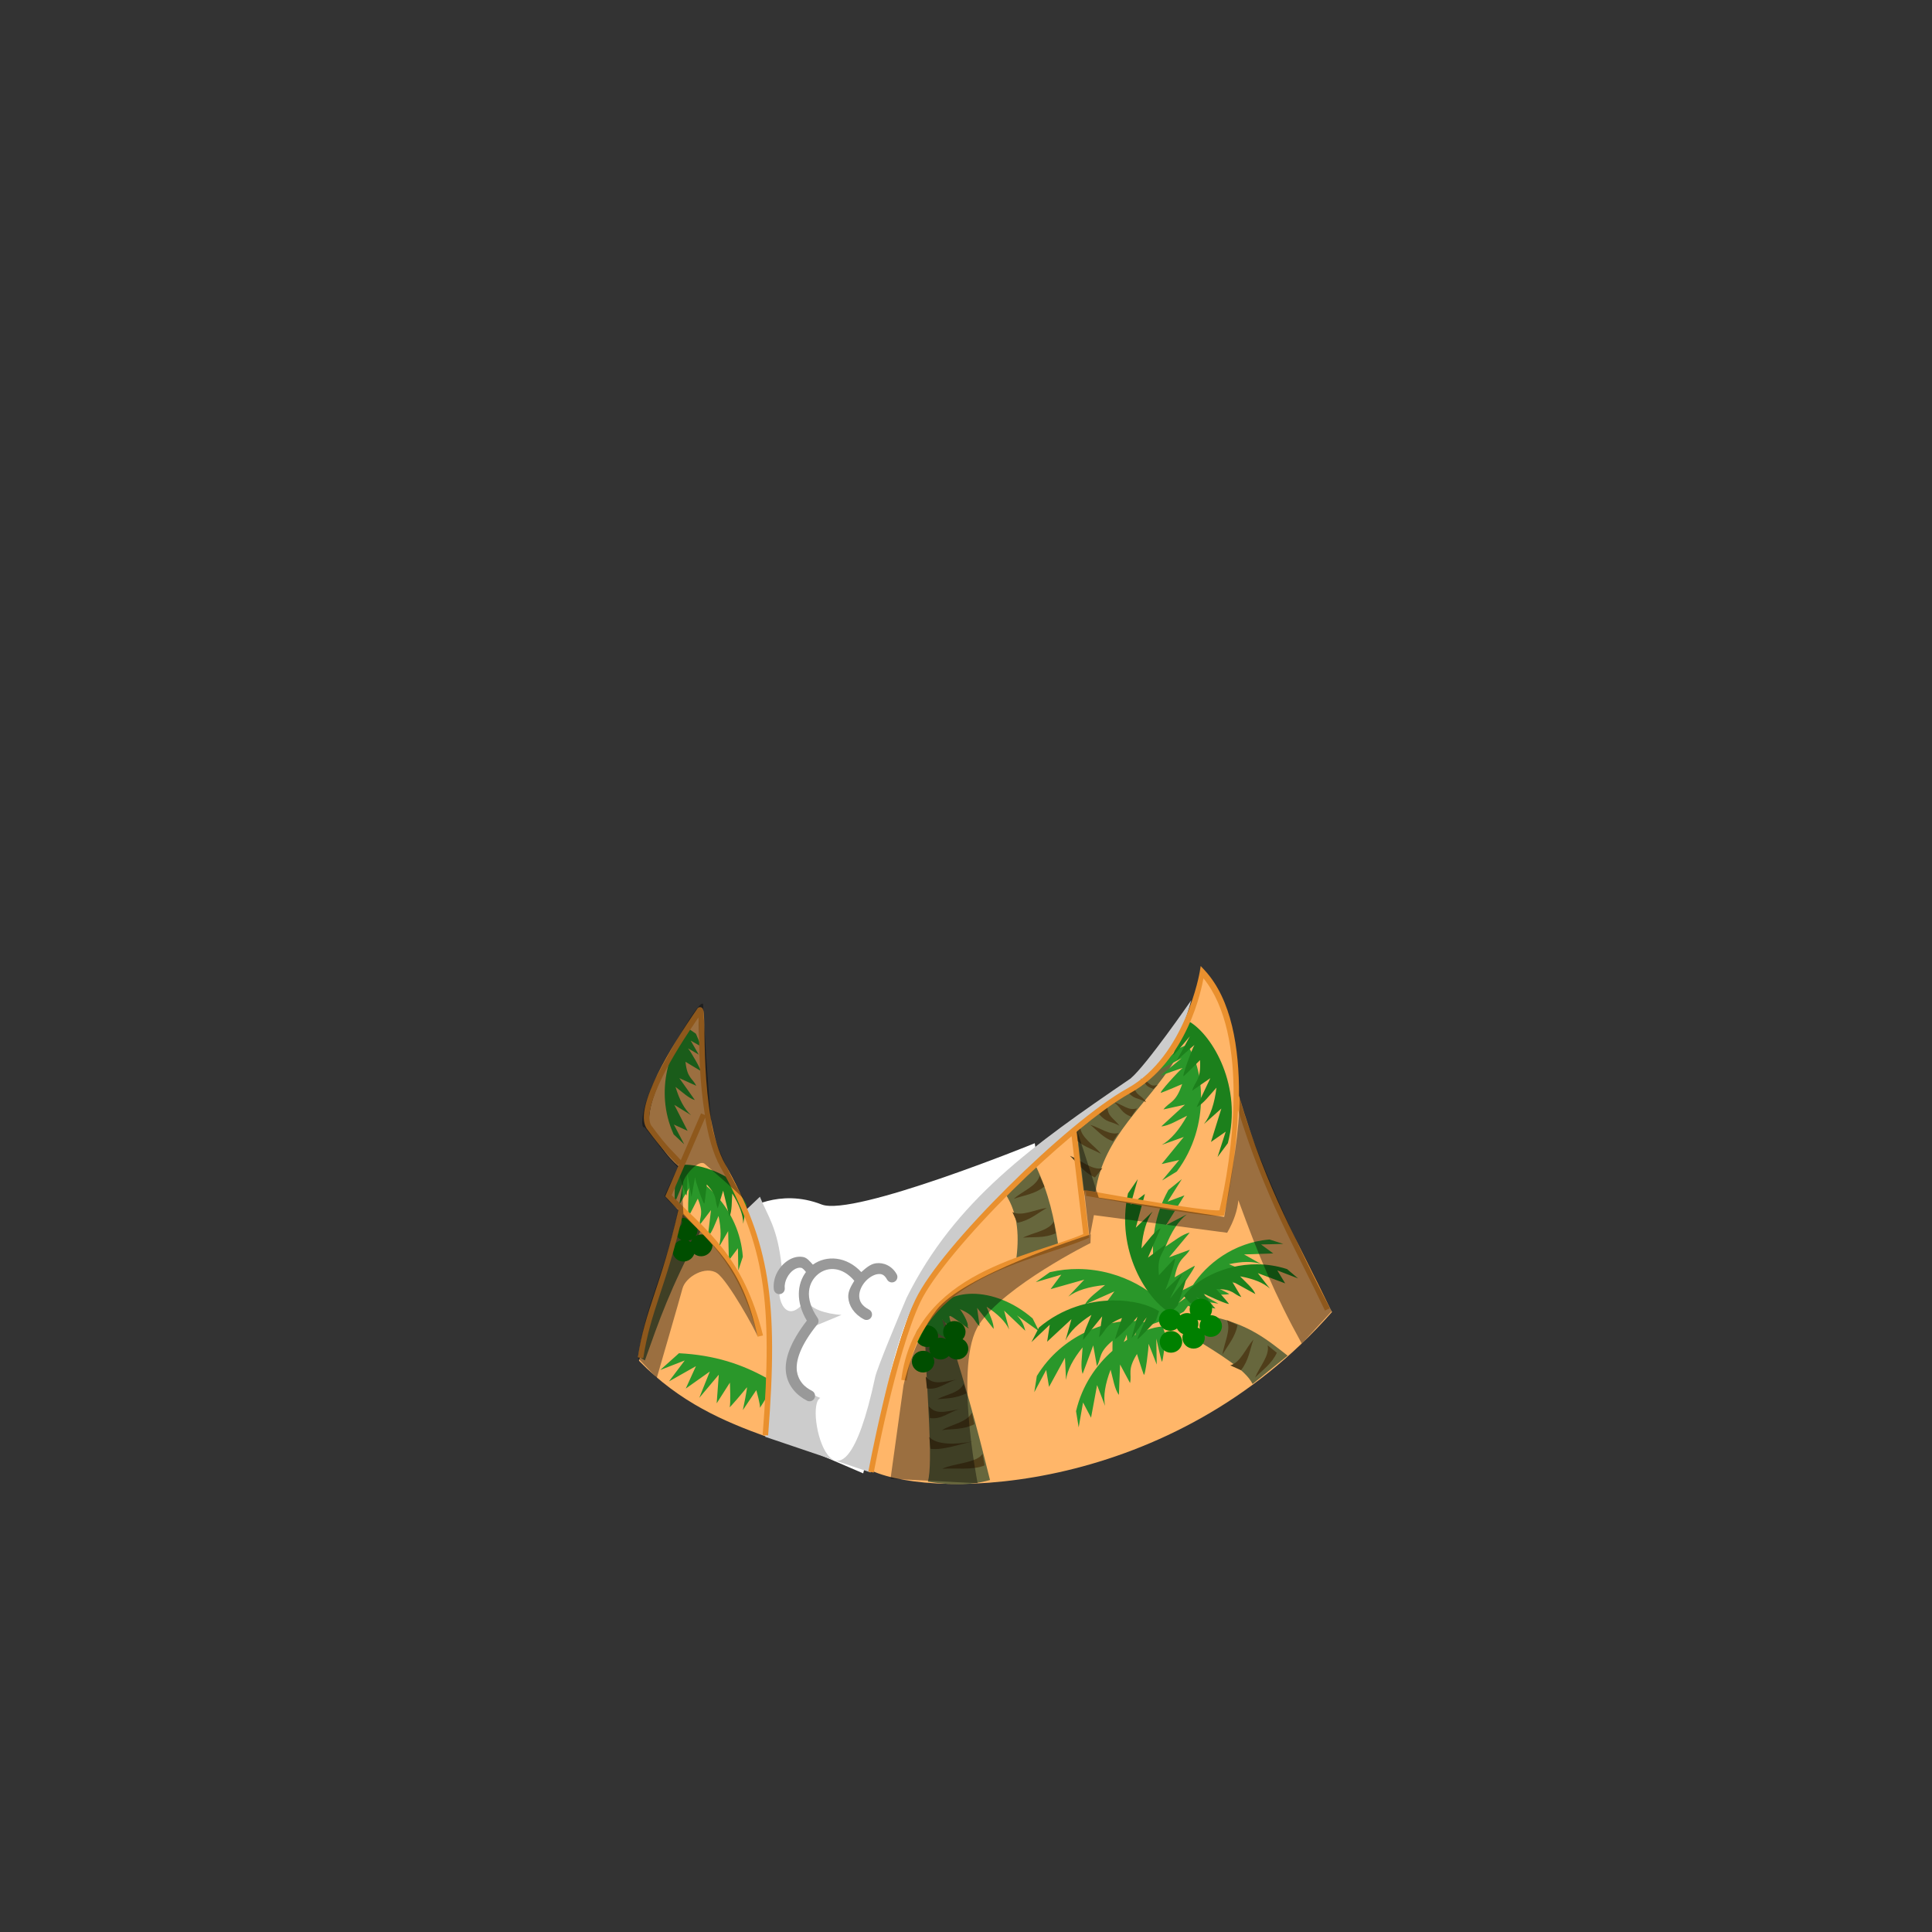 <svg width="512" height="512" viewBox="0 0 512 512" fill="none" xmlns="http://www.w3.org/2000/svg">
<rect x="0" y="0" width="512" height="512" fill="#333333" stroke="none"/>
<g id="Clothes2">
<g id="Clothes2_2">
<g id="g423807">
<path id="path268671" d="M319.08 257.577C314.574 278.829 300.744 290.283 284.811 299.528C257.975 321.871 233.422 346.194 231.086 389.794C248.302 397.503 310.592 395.92 353 347.677C344.137 331.354 335.247 315.126 328.148 292.466C326.962 275.809 323.831 264.475 319.08 257.577ZM185.138 268.992C185.138 268.992 167.905 292.56 172.923 300.518C177.942 308.476 180.627 309.621 180.627 309.621L176.909 316.399L180.183 320.838L169.335 360.617C180.258 371.794 191.893 376.682 203.033 380.72C207.233 353.116 203.91 326.642 190.239 305.613C185.733 297.403 185.658 282.881 185.138 268.992Z" fill="#FFB669"/>
<path id="path275553" d="M310.779 279.504L285.399 299.709L286.574 315.53L290.324 315.815C292.482 300.918 304.091 292.758 311.106 281.324L310.779 279.504ZM274.395 308.775L266.437 316.382C270.041 321.994 270.063 328.091 269.255 334.299L280.434 329.89C279.375 323.128 278.026 316.283 274.395 308.775ZM180.807 320.919C180.807 320.919 175.701 338.24 174.493 341.493C173.284 344.746 169.944 359.971 169.944 359.971L170.908 360.52C174.675 349.967 177.437 341.715 185.877 325.836L180.807 320.919ZM321.077 348.863L316.226 354.519C322.928 358.697 330.055 362.901 331.953 366.774L341.233 359.265C336.017 355.2 331.132 351.005 321.077 348.863ZM250.111 349.123L245.213 356.35C245.59 369.1 247.345 387.708 245.887 392.657C251.305 393.508 256.762 393.838 262.363 392.221C260.708 385.766 257.361 371.245 250.111 349.123Z" fill="#67673D"/>
<path id="path410850" d="M197.652 320.701C197.607 320.656 206.446 314.767 217.733 319.2C226.204 322.527 274.225 302.965 274.225 302.965L274.705 306.141C274.705 306.141 250.767 324.879 243.59 341.61C236.413 358.341 228.757 390.457 228.757 390.457L207.918 381.519C207.918 381.519 205.372 337.903 204.09 331.102C202.808 324.301 197.652 320.701 197.652 320.701Z" fill="white"/>
<path id="path278656" d="M182.508 272.629C177.939 276.573 173.175 288.848 178.524 300.619L181.311 303.238L178.577 298.013L182.221 299.688L178.7 292.795L183.126 295.508C181.39 293.973 180.034 291.441 179.015 288.031C180.749 289.345 182.561 291.101 184.14 291.515L180.028 285.719L184.51 287.739C183.542 285.702 182.115 285.836 181.658 281.377C181.658 281.377 184.853 283.323 185.533 283.702C186.214 284.08 182.812 278.258 182.373 277.895C181.934 277.532 185.182 279.493 185.182 279.493L183.041 275.771C183.041 275.771 184.976 276.887 185.488 277.159C185.999 277.431 184.416 273.941 184.416 273.941L182.508 272.629ZM314.589 276.901L312.042 277.969C312.042 277.969 306.632 283.617 307.294 283.424C307.955 283.231 313.15 280.43 313.15 280.43L307.548 285.052C307.548 285.052 313.969 282.749 313.367 283.066C312.765 283.383 306.821 289.872 307.706 289.596C308.591 289.321 313.282 287.294 313.282 287.294C311.587 292.377 309.975 291.876 308.324 294.015L314.03 292.745L307.766 298.502C309.699 298.4 312.249 296.794 314.597 295.681C312.527 299.407 310.3 302.029 307.894 303.397L313.714 301.306L307.845 308.484L312.493 307.412L307.968 312.836L311.872 310.46C321.129 298.042 318.835 282.598 314.589 276.901ZM179.997 310.358L178.948 312.422C178.948 312.422 178.591 318.944 178.911 318.461C179.23 317.977 181.028 313.374 181.028 313.374L179.978 319.349C179.978 319.349 182.841 314.393 182.629 314.922C182.416 315.451 182.181 322.793 182.599 322.136C183.016 321.479 184.919 317.64 184.919 317.64C186.645 321.777 185.326 322.34 185.448 324.593L188.424 320.678L187.576 327.733C188.766 326.615 189.52 324.21 190.417 322.227C191.149 325.71 191.166 328.582 190.373 330.759L192.966 326.263L193.162 334L195.565 330.79L195.656 336.685L196.856 333.055C195.939 320.158 185.894 311.644 179.997 310.358H179.997ZM313.2 312.485L309.641 315.353C302.094 328.878 306.396 343.889 311.353 348.978L313.737 347.587C313.737 347.587 314.232 346.908 314.86 346.031L315.988 346.59C315.988 346.59 322.512 346.883 322.026 346.569C321.54 346.254 316.919 344.501 316.919 344.501L322.904 345.492C322.904 345.492 317.921 342.678 318.452 342.885C318.982 343.092 326.327 343.256 325.666 342.845C325.004 342.434 321.147 340.569 321.147 340.569C325.267 338.803 325.843 340.115 328.094 339.972L324.151 337.034L331.215 337.813C330.085 336.634 327.67 335.905 325.678 335.027C329.155 334.261 332.027 334.215 334.212 334.987L329.691 332.438L337.426 332.166L334.192 329.795L340.086 329.647L336.444 328.482C326.775 329.265 319.623 335.16 316.136 340.552C314.416 341.433 311.352 342.993 311.755 342.707C312.31 342.313 317.351 335.1 316.509 335.49C315.668 335.88 311.283 338.504 311.283 338.504C312.296 333.244 313.961 333.528 315.317 331.191L309.826 333.198L315.281 326.668C313.378 327.023 311.06 328.951 308.879 330.362C310.442 326.397 312.305 323.507 314.512 321.834L309.015 324.671L313.893 316.784L309.426 318.456L313.2 312.485ZM285.79 336.301C283.346 336.282 280.809 336.541 278.217 337.149L274.481 339.784L281.26 337.796L278.424 341.632L287.348 339.112L283.108 343.616C285.323 341.954 288.615 340.957 292.857 340.545C290.901 342.254 288.41 343.952 287.545 345.684L295.324 342.235L291.883 346.961C294.503 346.3 294.688 344.622 300.024 345.094C300.024 345.094 296.296 348.589 295.691 349.291C295.084 349.993 303.404 347.129 303.935 346.704C304.303 346.409 302.224 348.648 300.88 350.086C293.56 349.674 281.48 353.618 274.771 364.659L274.097 368.95L277.251 363.041L278.01 367.534L282.228 359.818L282.512 365.707C282.842 363.096 284.351 360.204 286.9 357.065C286.776 359.535 286.287 362.358 286.909 364.106L289.718 356.538L290.69 362.037C291.984 359.825 290.944 358.573 294.836 355.291C294.836 355.291 294.818 356.602 294.811 357.987C290.551 361.745 286.764 367.105 285.163 373.979L285.861 378.265L287.015 371.668L289.138 375.699L290.739 367.055L292.846 372.56C292.345 369.976 292.878 366.758 294.32 362.981C294.972 365.366 295.387 368.201 296.522 369.668L296.832 361.602L299.471 366.523C300.01 364.018 298.632 363.152 301.307 358.82C301.307 358.82 302.756 363.465 303.107 364.277C303.458 365.088 304.506 356.811 304.362 356.18C304.218 355.548 306.544 361.619 306.544 361.619L306.435 354.729C306.435 354.729 307.627 360.213 307.899 360.812C308.171 361.411 308.937 354.033 308.937 354.033L308.128 351.531C306.799 351.606 305.247 351.961 303.583 352.585L303.587 351.536C305.582 350.873 308.081 349.951 308.081 349.951L310.076 348.042C307.152 342.936 297.563 336.39 285.79 336.301H285.79ZM315.155 342.239C314.886 342.758 314.656 343.265 314.464 343.756C313.331 344.559 312.315 345.29 312.315 345.29L315.155 342.239ZM257.716 342.862C252.976 342.866 248.954 344.781 247.013 348.573L245.452 351.43C245.452 351.43 250.982 355.091 250.867 354.523C250.752 353.956 249.698 349.624 249.698 349.624L253.169 353.419C253.169 353.419 251.378 349.292 251.625 348.778C251.894 348.218 258.092 353.525 256.425 351.589C256.882 350.66 254.666 347.164 254.348 346.937C258.458 348.638 257.932 349.964 259.605 351.468L258.944 346.596L263.33 352.186C263.382 350.554 262.215 348.319 261.448 346.281C264.427 348.229 266.469 350.248 267.446 352.349L266.105 347.336L271.711 352.672C271.379 351.41 271 350.137 269.509 348.602L275.372 352.81L273.656 349.394C268.622 345.022 262.761 342.858 257.716 342.862ZM306.266 347.953C306.266 347.953 304.629 349.242 303.206 350.399C302.797 350.306 302.361 350.23 301.901 350.174L306.266 347.953ZM300.985 353.003C300.985 353.003 300.949 353.352 300.906 353.783C300.841 353.816 300.776 353.851 300.711 353.885L300.985 353.003ZM298.574 353.69C298.599 353.689 298.644 354.278 298.693 355.058C298.395 355.248 298.097 355.446 297.799 355.651C298.233 354.686 298.545 353.92 298.563 353.734C298.566 353.704 298.57 353.69 298.574 353.69L298.574 353.69ZM179.934 358.621L174.967 363.067L181.466 360.533L177.279 366.089L184.431 362.05L181.729 367.99L188.104 363.473L185.313 370.451L190.488 364.299L189.925 371.899L193.431 366.402C193.431 366.402 193.689 372.146 193.366 372.854C193.043 373.562 197.572 368.155 197.9 367.689C198.227 367.222 196.866 373.687 196.866 373.687L200.423 368.402C200.423 368.402 201.599 372.5 201.369 373.032C201.138 373.563 203.112 370.345 203.112 370.345L203.098 365.157C196.697 361.602 189.535 359.112 179.934 358.621H179.934Z" fill="#2A972A"/>
<path id="path383034" d="M315.67 265.1C315.67 265.1 303.8 282.317 299.601 285.822C273.885 303.356 253.087 318.044 240.25 343.949C238.322 348.495 232.449 362.501 231.929 364.943C222.322 410.034 212.701 372.799 217.391 370.469C213.13 369.012 206.429 362.003 215.297 351.671L223 348.472C218.793 348.171 214.796 346.939 213.609 344.457C207.572 352.824 205.19 341.202 207.29 340.891L207.143 335.59C206.044 325.197 203.478 322.4 201.386 317.147L197.65 320.701C201.911 330.151 205.635 356.784 202.807 380.776L230.721 390.222C230.721 390.222 235.905 354.387 243.746 342.993C251.587 331.599 276.051 306.697 276.051 306.697C276.051 306.697 294.177 292.411 300.874 287.924C307.571 283.437 313.189 275.113 315.67 265.1L315.67 265.1Z" fill="#CCCCCC"/>
<path id="path279216" d="M315.334 270.823L313.374 272.768C313.374 272.768 310.474 280.032 311.015 279.605C311.556 279.178 315.323 274.635 315.323 274.635L311.862 281.019C311.862 281.019 316.952 276.477 316.513 276.996C316.074 277.516 312.994 285.759 313.711 285.172C314.428 284.584 318.018 280.949 318.018 280.949C318.352 286.296 316.67 286.435 315.941 289.037L320.755 285.722L317.104 293.408C318.858 292.589 320.621 290.142 322.38 288.231C321.858 292.461 320.775 295.726 319.056 297.896L323.67 293.776L320.919 302.631L324.826 299.897L322.663 306.622L325.393 302.955C329.322 287.972 321.406 274.513 315.334 270.823ZM181.533 308.667C181.05 308.672 180.595 308.705 180.171 308.764L179.899 311.063C179.899 311.063 181.821 317.304 181.954 316.74C182.086 316.176 182.18 311.237 182.18 311.237L183.263 317.207C183.263 317.207 184.235 311.565 184.219 312.135C184.202 312.705 186.521 319.675 186.685 318.914C186.85 318.153 187.307 313.894 187.307 313.894C190.357 317.178 189.315 318.162 190.209 320.233L191.646 315.532L193.292 322.444C194.022 320.983 193.897 318.465 194.053 316.294C195.945 319.309 196.954 321.998 196.962 324.315L197.841 319.2L194.053 312.853C189.635 309.952 184.915 308.635 181.533 308.667ZM301.522 312.481L298.933 316.247C295.572 331.367 303.988 344.518 310.195 347.976L312.081 345.959C312.081 345.959 314.704 338.59 314.18 339.038C313.655 339.485 310.062 344.167 310.062 344.167L313.281 337.657C313.281 337.657 308.366 342.387 308.786 341.851C309.205 341.315 311.971 332.962 311.277 333.577C310.582 334.19 307.131 337.958 307.131 337.958C306.596 332.628 308.272 332.425 308.902 329.798L304.218 333.292L307.576 325.475C305.854 326.36 304.185 328.869 302.499 330.845C302.861 326.599 303.82 323.296 305.456 321.062L301 325.353L303.417 316.4L299.615 319.281L301.522 312.481ZM333.187 335.051C324.082 334.98 316.39 339.575 313.735 343.472L315.256 345.216C315.256 345.216 321.171 347.987 320.842 347.51C320.514 347.033 316.917 343.644 316.917 343.644L322.065 346.851C322.065 346.851 318.54 342.344 318.951 342.738C319.362 343.133 326.084 346.097 325.631 345.464C325.177 344.831 322.329 341.631 322.329 341.631C326.811 341.578 326.84 343.01 328.974 343.739L326.457 339.517L332.684 342.942C332.092 341.42 330.141 339.821 328.638 338.247C332.142 338.871 334.812 339.929 336.534 341.479L333.335 337.391L340.585 340.105L338.506 336.675L344.007 338.797L341.089 336.325C338.398 335.456 335.737 335.071 333.187 335.051ZM294.928 344.624C288.697 344.692 281.467 346.625 275.339 351.816L273.343 355.673L278.204 351.067L277.503 355.568L283.945 349.586L282.351 355.261C283.49 352.888 285.837 350.623 289.248 348.452C288.349 350.755 286.992 353.279 287.029 355.133L292.089 348.843L291.27 354.368C293.196 352.679 292.607 351.163 297.338 349.281C297.338 349.281 295.729 353.872 295.528 354.734C295.325 355.595 301.104 349.575 301.365 348.983C301.627 348.39 299.873 354.651 299.873 354.651L303.895 349.055C303.895 349.055 301.581 354.169 301.442 354.812C301.303 355.455 306.319 349.989 306.319 349.989L307.161 347.498C304.566 345.79 300.09 344.567 294.928 344.624Z" fill="#1C801C"/>
<path id="path255679" d="M212.873 333.127C211.419 332.846 209.991 333.282 208.811 334.051C206.451 335.588 204.747 338.506 205.066 341.654C205.105 342.038 205.295 342.391 205.594 342.635C205.894 342.879 206.278 342.994 206.662 342.955C206.852 342.936 207.037 342.88 207.206 342.789C207.375 342.699 207.524 342.576 207.646 342.428C207.767 342.28 207.858 342.109 207.913 341.925C207.968 341.742 207.987 341.549 207.967 341.359C207.781 339.52 208.985 337.41 210.396 336.49C211.102 336.031 211.776 335.88 212.32 335.985C212.729 336.064 213.158 336.557 213.588 337.098C211.244 340.237 210.822 344.974 213.819 349.983C209.478 355.612 207.849 360.153 208.295 363.724C208.765 367.484 211.352 369.907 213.884 371.198C214.228 371.373 214.627 371.403 214.994 371.283C215.361 371.163 215.665 370.903 215.84 370.559C216.015 370.215 216.046 369.816 215.927 369.45C215.808 369.083 215.549 368.778 215.206 368.603C213.229 367.594 211.51 365.994 211.181 363.364C210.852 360.733 211.965 356.714 216.592 350.994C216.789 350.75 216.902 350.45 216.914 350.137C216.927 349.825 216.838 349.516 216.662 349.258C212.954 343.824 214.268 339.657 216.888 337.597C219.399 335.623 223.232 335.673 226.399 339.414C225.58 340.783 224.695 342.181 224.803 343.831C224.947 346.04 226.324 348.247 228.957 349.64C229.298 349.82 229.697 349.857 230.066 349.743C230.434 349.629 230.743 349.374 230.923 349.032C231.104 348.692 231.142 348.293 231.029 347.924C230.916 347.556 230.662 347.247 230.321 347.066C228.369 346.033 227.791 344.877 227.71 343.637C227.629 342.398 228.205 340.942 229.177 339.779C230.149 338.616 231.488 337.814 232.535 337.667C233.583 337.52 234.324 337.723 235.093 339.107C235.281 339.444 235.595 339.693 235.965 339.798C236.336 339.904 236.733 339.858 237.071 339.672C237.238 339.579 237.385 339.454 237.504 339.303C237.623 339.153 237.712 338.981 237.764 338.797C237.817 338.613 237.832 338.42 237.81 338.23C237.788 338.04 237.728 337.856 237.635 337.689C236.399 335.463 234.149 334.498 232.127 334.782C230.617 334.994 229.425 336.084 228.253 337.119C224.355 332.904 219.012 332.565 215.421 335.147C214.636 334.291 213.88 333.321 212.873 333.127Z" fill="#999999"/>
<path id="path316655" d="M302.236 285.824C304.155 287.356 303.074 287.67 305.684 288.585L306.768 287.51C304.514 288.241 304.739 286.552 302.236 285.824ZM300.387 287.669L298.585 289.138C300.791 291.539 301.149 290.71 303.699 292.075C302.558 290.082 301.131 290.677 300.387 287.669ZM295.23 292.075C297.149 293.607 297.208 295.019 299.818 295.934L301.292 293.72C299.039 294.451 297.733 292.804 295.23 292.075ZM293.416 293.201L291.246 295.271C293.452 297.673 294.142 296.961 296.693 298.327C294.74 295.955 293.674 295.982 293.416 293.201ZM288.935 298.096C290.853 299.628 292.351 301.537 294.961 302.453L296.436 300.237C294.182 300.969 291.437 298.825 288.935 298.096ZM286.255 298.718L284.291 301.282C286.496 303.684 289.257 304.418 291.808 305.784C289.855 303.412 286.513 301.498 286.255 298.718ZM283.545 306.307C285.64 308.302 287.202 310.694 290.173 312.037L292.132 309.591C289.41 310.216 286.409 307.419 283.545 306.307ZM275.51 311.582C274.816 314.287 270.951 315.668 268.648 317.701C271.382 316.756 274.224 316.467 276.781 314.445L275.51 311.582ZM277.425 320.111C274.377 320.491 270.784 322.472 268.296 321.201L269.6 324.05C272.809 323.473 274.907 321.534 277.425 320.111ZM279.255 323.739C277.921 326.192 273.836 326.588 271.106 327.997C273.988 327.749 276.815 328.162 279.788 326.826L279.255 323.739ZM325.11 349.842C326.368 352.335 324.371 355.92 323.976 358.967C325.412 356.455 327.361 354.366 327.953 351.16L325.11 349.842ZM332.169 354.999C330.125 357.293 328.725 361.15 326.017 361.832L328.874 363.117C330.909 360.57 331.211 357.729 332.169 354.999ZM335.935 356.525C336.546 359.25 333.734 362.238 332.607 365.096C334.612 363.011 337.013 361.461 338.37 358.497L335.935 356.525ZM245.338 364.833L245.649 367.951C248.807 368.434 250.918 366.145 253.676 365.551C249.021 366.484 247.168 366.894 245.338 364.833ZM255.4 366.764C254.065 369.217 251.129 369.389 248.399 370.798C251.281 370.549 253.135 370.599 256.109 369.262L255.4 366.764ZM246.134 372.68L246.447 375.798C249.619 376.283 251.736 373.971 254.514 373.391C249.828 374.329 247.969 374.747 246.134 372.68ZM257.552 374.372C256.33 376.883 252.267 377.463 249.603 378.994C252.471 378.616 255.315 378.902 258.225 377.432L257.552 374.372ZM246.282 380.828L246.593 383.946C249.816 384.438 255.091 382.497 257.935 381.966C253.148 382.923 248.135 382.915 246.282 380.828ZM260.381 385.254C259.047 387.707 252.472 387.832 249.741 389.241C252.623 388.992 257.941 389.678 260.915 388.342L260.381 385.254Z" fill="#4F3E1A"/>
<path id="path275911" d="M180.655 323.405C181.367 324.882 178.54 325.855 179.23 327.287C179.509 327.867 179.981 328.333 180.57 328.612C180.355 328.663 180.146 328.736 179.947 328.832C178.47 329.544 177.833 331.282 178.524 332.714C179.214 334.145 180.97 334.729 182.446 334.018C183.171 333.668 183.727 333.047 183.987 332.298C184.865 332.995 186.088 333.121 187.124 332.622C188.601 331.91 189.238 330.172 188.549 328.74C187.859 327.308 186.101 326.724 184.624 327.436C184.518 327.488 184.415 327.546 184.315 327.61C184.926 326.747 185.026 325.64 184.577 324.709C183.887 323.278 179.943 321.929 180.655 323.405L180.655 323.405ZM182.53 328.812C182.434 328.612 182.955 328.687 183.154 328.591C183.261 328.539 183.365 328.48 183.465 328.416C183.303 328.645 183.175 328.894 183.085 329.157C182.914 329.021 182.625 329.009 182.53 328.812L182.53 328.812ZM318.237 344.166C316.598 344.166 315.269 345.455 315.27 347.045C315.27 347.41 315.341 347.771 315.48 348.11C315.196 348.024 314.9 347.981 314.603 347.98C313.949 347.981 313.314 348.19 312.796 348.576C312.311 347.558 311.259 346.906 310.102 346.906C308.463 346.905 307.133 348.194 307.133 349.783C307.133 351.373 308.462 352.663 310.102 352.662C310.756 352.662 311.392 352.451 311.91 352.064C312.231 352.738 312.808 353.267 313.521 353.538C313.403 353.852 313.342 354.184 313.342 354.519C313.342 356.108 314.67 357.396 316.309 357.397C317.948 357.397 319.278 356.109 319.278 354.519C319.277 354.269 319.243 354.02 319.177 353.778C319.673 354.112 320.263 354.291 320.867 354.292C322.507 354.291 323.835 353.002 323.835 351.413C323.834 349.823 322.506 348.535 320.867 348.535C320.835 348.536 320.804 348.537 320.772 348.539C321.055 348.089 321.205 347.572 321.206 347.045C321.206 345.455 319.877 344.166 318.237 344.166V344.166ZM317.361 349.795H317.363C317.646 349.879 317.941 349.922 318.237 349.923C318.269 349.922 318.301 349.92 318.332 349.918C318.049 350.368 317.899 350.885 317.899 351.412C317.899 351.663 317.934 351.912 318.001 352.153C317.811 352.026 317.606 351.92 317.391 351.839C317.51 351.525 317.571 351.193 317.572 350.858C317.572 350.494 317.5 350.133 317.361 349.794L317.361 349.795ZM252.909 350.087C251.27 350.087 249.941 351.376 249.94 352.965C249.941 353.676 250.214 354.362 250.705 354.89C250.261 354.648 249.76 354.522 249.251 354.522C249.017 354.522 248.784 354.549 248.557 354.602C248.59 354.432 248.607 354.26 248.608 354.087C248.608 352.497 247.279 351.209 245.639 351.209C244.001 351.21 242.673 352.498 242.672 354.087C242.672 355.676 244 356.965 245.639 356.966C245.873 356.965 246.106 356.938 246.333 356.885C246.301 357.055 246.284 357.227 246.284 357.4C246.284 357.854 246.395 358.301 246.608 358.706C246.063 358.232 245.356 357.97 244.624 357.97C242.986 357.97 241.657 359.258 241.657 360.847C241.657 362.436 242.986 363.724 244.624 363.725C246.264 363.725 247.593 362.437 247.593 360.847C247.593 360.393 247.483 359.945 247.27 359.541C247.814 360.014 248.52 360.277 249.251 360.277C250.083 360.277 250.877 359.938 251.439 359.343C252.001 359.945 252.799 360.288 253.637 360.289C255.276 360.289 256.605 359 256.605 357.411C256.605 356.374 256.03 355.416 255.098 354.906C255.598 354.376 255.876 353.683 255.876 352.965C255.876 351.376 254.548 350.088 252.909 350.087H252.909ZM310.314 352.726C308.674 352.726 307.344 354.015 307.345 355.605C307.345 357.195 308.674 358.483 310.314 358.483C311.953 358.483 313.282 357.195 313.282 355.605C313.283 354.015 311.953 352.726 310.314 352.726Z" fill="#008000"/>
<path id="path254782" d="M318.195 256L317.959 257.472C317.959 257.472 314.223 279.854 298.759 288.44C290.669 292.932 278.361 303.388 267.173 314.497C255.986 325.605 245.98 337.271 242.578 344.449C239.23 351.515 236.143 362.863 233.863 372.483C231.582 382.103 230.123 389.979 230.123 389.979L231.557 390.242C231.557 390.242 233.004 382.397 235.276 372.816C237.547 363.234 240.657 351.903 243.895 345.072C247.08 338.352 257.068 326.587 268.2 315.534C273.403 310.367 278.839 305.442 283.982 301.106L287.077 327.054C280.069 330.048 269.169 332.471 259.398 337.63C249.434 342.889 240.684 351.121 238.844 365.68L240.289 365.862C242.066 351.801 250.355 344.053 260.08 338.919C269.805 333.785 280.915 331.402 288.162 328.21L288.657 327.989L285.325 300.074L285.083 300.101C290.533 295.57 295.571 291.878 299.468 289.714C314.771 281.218 318.475 261.778 318.926 259.257C324.987 266.676 327.001 278.649 326.911 290.531C326.819 302.714 324.687 314.474 323.16 320.747C322.684 320.766 322.08 320.775 321.059 320.687C319.792 320.578 318.19 320.392 316.384 320.15C312.772 319.667 308.338 318.965 304.047 318.253C299.755 317.541 295.605 316.817 292.558 316.276C291.035 316.005 289.789 315.779 288.936 315.625C288.51 315.549 288.179 315.492 287.964 315.454C287.856 315.434 287.78 315.419 287.727 315.411C287.7 315.405 287.682 315.405 287.652 315.4C287.644 315.399 287.641 315.401 287.62 315.4C287.6 315.398 287.254 315.459 287.254 315.459C287.254 315.459 287.328 316.818 287.329 316.818C287.33 316.819 287.374 316.827 287.383 316.829L287.727 315.416C287.732 315.417 287.771 315.427 287.77 315.427C287.769 315.427 287.845 316.787 287.845 316.787C287.845 316.786 287.503 316.847 287.485 316.846C287.468 316.844 287.46 316.846 287.457 316.846C287.444 316.844 287.463 316.847 287.485 316.851C287.528 316.859 287.605 316.87 287.71 316.889C287.922 316.926 288.251 316.984 288.678 317.061C289.53 317.214 290.78 317.44 292.305 317.711C295.355 318.253 299.504 318.981 303.804 319.694C308.104 320.407 312.551 321.104 316.19 321.591C318.01 321.834 319.625 322.026 320.93 322.139C322.234 322.251 323.191 322.3 323.858 322.209L324.347 322.139L324.466 321.661C325.869 316.023 327.639 305.379 328.087 294.148C335.31 317.507 343.373 330.951 351.129 347.309L352.446 346.685C344.25 329.401 335.804 315.912 328.351 290.36C328.425 277.799 326.418 264.847 319.21 257.092L318.195 256ZM185.232 266.951C185.066 267.013 184.969 267.103 184.899 267.177L184.861 267.215L184.829 267.263C181.281 272.362 177.126 278.861 174.227 284.759C172.777 287.708 171.638 290.502 171.051 292.932C170.464 295.363 170.383 297.471 171.33 299.015L171.347 299.043L171.363 299.07C176.163 305.571 176.991 305.775 179.595 308.743L180.041 308.351L176.285 317.045L176.618 317.394C177.674 318.502 178.702 319.621 179.772 320.667C175.268 340.685 170.978 346.809 169.036 359.727L170.476 359.942C172.343 347.524 176.512 341.085 180.944 321.881C188.653 329.347 196.397 336.413 200.788 354.246L202.202 353.897C196.951 332.575 186.825 325.888 178.005 316.733L186.882 296.185C187.706 301.072 188.935 305.723 190.944 309.323C202.45 329.943 204.93 344.299 202.11 380.286L203.561 380.405C206.389 344.32 203.822 329.41 192.218 308.614C188.635 302.194 187.392 291.571 186.952 282.772C186.731 278.373 186.7 274.43 186.64 271.655C186.61 270.267 186.572 269.177 186.495 268.43C186.457 268.057 186.429 267.789 186.312 267.495C186.254 267.349 186.191 267.124 185.829 266.969C185.647 266.891 185.398 266.891 185.232 266.952L185.232 266.951ZM185.092 269.633C185.125 270.244 185.164 270.77 185.183 271.68C185.243 274.436 185.273 278.41 185.495 282.846C185.696 286.859 186.13 291.252 186.806 295.496L185.785 295.05L180.422 307.463C177.96 304.701 177.119 304.398 172.572 298.247C171.979 297.274 171.925 295.53 172.47 293.276C173.015 291.018 174.111 288.296 175.533 285.404C178.123 280.134 181.8 274.455 185.092 269.633H185.092Z" fill="#E9902E"/>
<path id="path417727" opacity="0.392" d="M186.116 265.969C184.737 266.038 178.284 277.058 173.933 285.38C170.02 292.866 169.57 299.292 170.811 298.723C173.738 302.251 176.212 305.966 179.592 309.307L176.096 316.983C177.671 318.896 178.53 319.509 179.706 320.462C175.98 338.468 171.169 345.011 169 359.825L174.054 365.162C174.054 365.162 180.315 343.611 180.856 341.501C181.665 338.342 187.045 335.283 190.092 337.445C193.007 339.514 200.363 352.802 200.775 354.187C196.482 334.526 188.405 329.918 181.11 321.642C181.095 321.416 180.682 315.265 181.027 313.376C181.377 311.451 185.248 307.083 186.779 308.452C188.165 309.692 195.274 315.717 197.135 317.766C195.469 315.24 189.202 303.741 188.526 297.43C187.525 288.086 186.301 265.979 186.323 266.106C186.278 266.009 186.208 265.964 186.116 265.969ZM328.521 290.715C328.521 299.603 326.523 310.321 324.426 322.508L291.176 317.371L285.452 299.613L288.648 327.257C286.451 327.959 255.17 337.985 248.147 347.215C241.831 355.517 239.433 367.178 239.433 367.178L236.002 391.899L259.087 393.077C259.087 393.077 252.687 361.225 259.478 350.973C266.268 340.72 288.986 329.423 288.986 329.423L289.064 327.11C289.064 327.11 288.934 327.155 288.925 327.158L289.899 322.023L325.215 326.694C327.059 323.469 327.932 320.694 328.181 318.062C333.574 332.85 337.881 343.232 344.988 356.064L352.889 347.51C344.689 332.263 331.597 303.78 328.521 290.715ZM197.141 317.773C197.361 318.107 197.501 318.288 197.535 318.27C197.468 318.153 197.332 317.985 197.141 317.773Z" fill="black"/>
</g>
</g>
</g>
</svg>
